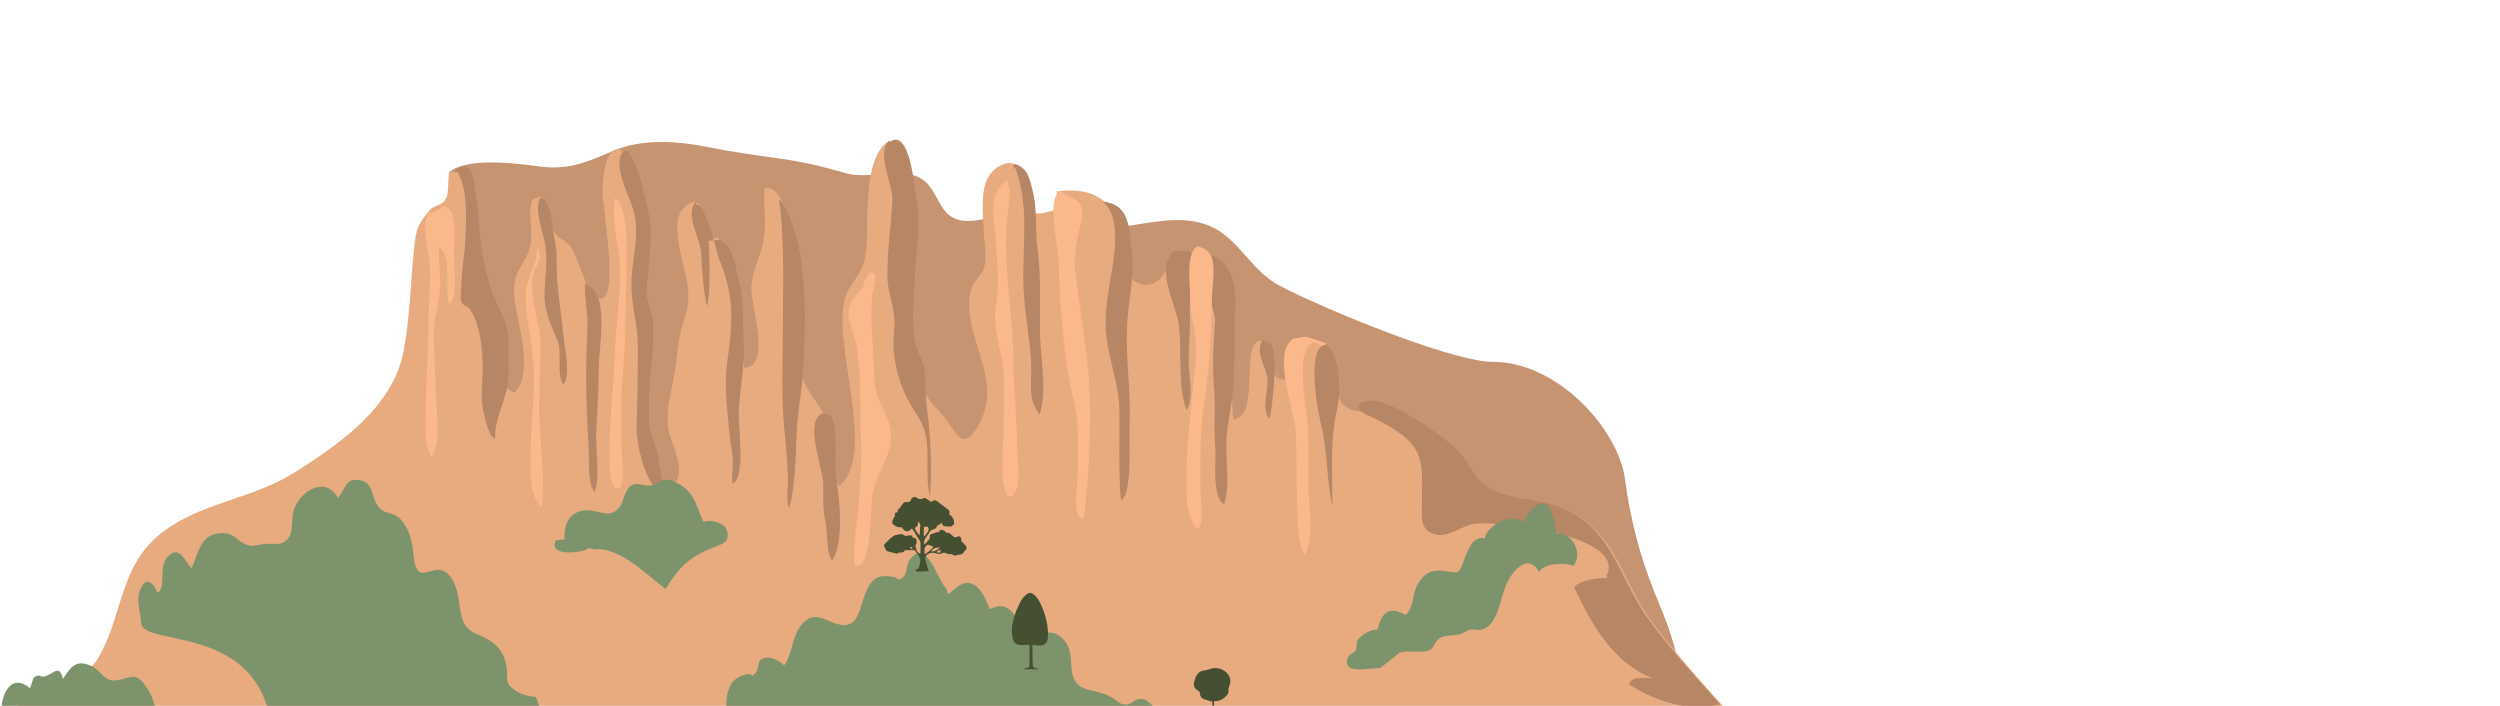<svg width="3634" height="1026" viewBox="0 0 3634 1026" fill="none" xmlns="http://www.w3.org/2000/svg">
<g clip-path="url(#clip0_938_4149)">
<path d="M2406.25 864.221C2384.05 810.305 2369.64 753.707 2361.95 695.911C2352.37 623.921 2264.02 526.042 2170.56 526.042C2103.06 526.042 1880.69 429.868 1850.87 409.926C1812.59 384.346 1795.04 339.023 1749.06 325.009C1705.99 311.884 1659.07 327.892 1616.02 331.01C1579.77 333.639 1541.18 330.067 1505.96 325.082C1488.8 322.653 1476.71 314.857 1458.17 315.183C1440.36 315.492 1423.46 321.311 1406.23 321.166C1360.89 320.822 1368.02 274.067 1335.68 257.714C1307.16 243.284 1261.69 261.177 1229.61 251.768C1196.3 241.996 1164.78 234.636 1129.89 229.923C1095.14 225.245 1061.8 220.459 1028.07 213.679C982.735 204.578 932.354 201.514 890.589 219.571C853.665 235.543 827.387 247.236 786.165 242.16C754.592 238.262 679.566 227.348 652.853 250.39L689.395 340.927C680.908 362.591 700.567 410.85 703.831 434.527C709.09 472.725 715.765 512.047 710.687 550.933C704.901 595.186 694.799 640.817 676.936 681.589C654.865 731.934 631.544 781.371 633.248 837.771C635.134 899.972 675.286 948.811 740.737 959.054C870.169 979.341 1006.49 946.545 1136.07 941.179C1239.69 936.882 1342.54 922.778 1446.17 917.466C1566.4 911.302 1686.37 909.526 1806.77 909.526C1943.44 909.526 2081.07 910.94 2214.11 944.932C2292.36 964.928 2357.76 989.964 2438.55 978.579C2441.07 945.929 2418.8 894.714 2406.23 864.221H2406.25Z" fill="#C69471"/>
<path d="M2401.21 903.817C2351.32 835.235 2347.13 758.621 2254.64 734.22C2226.3 726.751 2197.06 732.552 2170.53 720.351C2141.98 707.226 2139.5 688.263 2121.15 666.073C2104.41 645.841 1989.39 548.27 1978.33 597.889C1904.27 596.965 1981.41 464.26 1876.72 500.337C1886.08 514.623 1887.84 562.139 1858.77 550.138C1843.57 543.865 1852.62 500.627 1838.96 496.294C1796.94 482.969 1836 605.413 1792.59 609.782C1790.1 554.887 1778.26 503.419 1780.87 447.926C1782.03 423.234 1792.46 396.53 1769.34 377.585C1748.03 360.109 1728.84 380.994 1708.7 365.131C1699.45 387.865 1685.41 422.274 1656.48 412.266C1632.76 404.054 1637.82 375.972 1633.87 353.927C1623.51 296.168 1595.77 270.66 1536.08 278.148C1537.71 285.762 1533.33 297.093 1534.98 304.707C1483.58 321.041 1506.67 300.682 1496.04 262.593C1489.78 240.149 1465.41 224.504 1441.18 250.827C1423.39 270.135 1428.92 311.995 1430.08 337.883C1430.88 355.667 1435.36 372.31 1430.35 389.587C1427.23 400.319 1413.96 408.223 1410.77 424.177C1397.93 488.154 1458.17 549.594 1424.7 613.589C1401.32 658.277 1392.56 633.803 1375.13 609.546C1363.22 592.94 1326.38 565.076 1344.45 541.961C1327.22 509.565 1321.16 502.277 1323.19 467.977C1324.99 437.792 1328.87 403.873 1330.34 372.654C1331.81 341.182 1334.02 301.788 1322.09 273.507C1312.22 250.12 1279.23 231.375 1294.05 203.873C1262.76 220.389 1262.11 279.544 1260.7 313.227C1259.77 335.182 1261.35 356.048 1257.02 376.606C1252.17 399.612 1234.82 413.1 1228.65 432.009C1207.58 496.512 1276.09 658.712 1220.29 705.993C1200.16 690.855 1214.51 671.403 1213.04 650.028C1211.44 626.986 1207.02 618.23 1195.63 598.615C1185.35 580.902 1171.69 566.019 1165.51 546.874C1158.18 524.195 1165.99 513.372 1164.56 492.397C1162.04 455.758 1158.27 260.345 1110.99 274.177C1109.92 297.129 1113.87 323.053 1110.52 345.769C1106.87 370.515 1094.02 390.983 1092.11 416.218C1090.19 441.545 1122.98 533.386 1081.67 534.474C1078.55 466.418 1058.52 411.414 1043.94 345.279C1039.5 347.056 1033.33 346.947 1029.56 348.343C1025.05 326.443 1022.09 270.624 992.294 304.29C976.281 322.364 989.12 367.905 993.999 387.593C1001.49 417.814 1004.08 436.831 993.999 466.835C985.947 490.837 985.348 508.858 981.34 538.136C977.477 566.399 966.361 594.01 972.001 626.189C974.612 641.018 1002.61 695.75 975.029 704.742C941.297 715.746 937.126 566.925 937.997 542.977C938.777 521.929 946.412 502.023 945.505 479.471C944.762 460.943 935.313 441.581 935.349 424.105C935.422 384.456 954.954 363.191 940.935 321.095C934.733 302.459 920.551 232.463 907.947 221.948C883.392 201.462 876.609 251.063 875.702 273.325C874.577 301.226 904.446 448.524 867.468 433.205C852.253 426.896 840.628 372.237 828.332 357.317C818.394 345.261 812.138 350.7 802.689 332.952C796.142 320.642 791.663 298.978 788.199 285.816C783.61 286.56 778.243 288.028 773.818 290.058C765.258 313.717 777.843 338.445 768.866 363.771C759.381 390.511 744.365 395.098 747.63 432.009C750.803 467.868 778.043 541.816 747.612 571.113C716.492 557.48 734.554 517.614 733.049 491.563C730.854 453.51 706.699 441.545 696.234 408.26C687.004 378.873 684.266 347.31 685.408 317.125C686.387 291.237 691.374 238.101 652.891 250.356C651.059 259.783 652.601 281.61 647.922 289.46C641.737 299.848 630.566 297.926 623.929 306.211C607.571 326.607 605.05 330.903 601.84 361.577C596.835 409.456 595.891 462.81 586.443 511.269C570.448 593.321 491.867 646.185 428.665 686.504C366.371 726.261 287.881 730.394 230.972 777.748C175.279 824.085 177.944 891.525 145.863 951.025C115.377 1007.55 46.608 1004.38 0 1042.25H2517.68C2520.94 1042.21 2447.29 967.105 2401.23 903.762L2401.21 903.817Z" fill="#E8AB80"/>
<path d="M724.382 445.133C694.386 383.785 699.555 327.73 688.946 261.686C685.808 242.179 672.206 234.492 659.639 251.787L665.134 249.811C680.767 278.237 677.538 317.759 676.178 350.862C675.29 372.146 670.883 392.686 670.647 414.259C670.575 420.369 668.471 432.479 670.647 438.027C674.274 447.218 678.935 443.248 683.469 449.919C698.884 472.671 702.765 515.148 701.386 545.006C700.625 561.449 698.975 578.073 701.895 594.535C702.965 600.572 710.2 633.331 716.874 635.687C716.874 635.687 719.849 638.008 719.758 637.917C718.616 605.611 737.658 580.104 739.181 547.87C739.888 532.588 738.202 513.824 739.072 499.43C740.196 480.521 732.906 462.501 724.419 445.133H724.382Z" fill="#B68665"/>
<path d="M818.957 487.538C816.654 462.411 812.628 437.429 810.289 412.248C808.022 387.81 811.196 367.759 805.755 345.37C802.418 331.665 801.421 289.279 786.06 287.43L784.228 289.406C777.228 307.281 788.436 333.713 791.954 352.803C796.543 377.676 792.698 399.231 791.555 424.141C790.231 453.165 800.731 470.533 810.379 494.916C817.271 512.302 808.476 545.696 819.048 559.148C829.857 542.215 820.735 507.045 818.957 487.538Z" fill="#B68665"/>
<path d="M870.355 536.575C870.355 503.29 886.277 428.218 853.869 414.241L850.206 412.265C849.208 432.515 854.903 454.197 853.869 475.662C852.527 503.889 852.038 528.635 852.038 556.88C852.038 589.204 854.014 621.528 855.792 653.417C856.698 669.715 853.852 704.341 864.461 715.183C872.73 689.784 865.513 655.574 866.691 628.653C868.051 598.069 870.355 567.703 870.355 536.575Z" fill="#B68665"/>
<path d="M956.279 663.679C954.647 647.545 944.436 632.225 943.657 616.326C942.061 583.857 944.472 552.73 947.936 520.569C949.496 506.047 949.713 485.253 949.151 469.717C948.553 453.455 939.141 439.405 939.957 422.164C941.48 390.003 948.462 357.444 945.398 325.192C944.037 310.834 921.332 201.933 905.173 222.074V220.098C890.175 243.648 915.637 284.474 921.713 309.257C929.674 341.744 919.446 373.47 917.995 406.338C916.454 441.417 927.153 469.481 927.153 503.854C927.153 541.326 926.808 579.053 925.321 615.909C924.088 646.167 938.633 707.044 965.02 722.073C966.362 707.298 957.747 678.382 956.26 663.697L956.279 663.679Z" fill="#B68665"/>
<path d="M1011.79 297.037C1010.74 296.167 1012.22 294.209 1011.23 293.665C995.086 311.431 1017.01 344.535 1018.83 364.749C1021.09 390.021 1021.35 420.84 1027.95 445.133C1031.19 435.38 1032.83 388.516 1029.94 349.974L1037.49 349.303C1030.54 324.956 1021.47 296.693 1011.79 297.037Z" fill="#B68665"/>
<path d="M1081.17 503.401C1079.72 477.005 1081.1 442.269 1075.63 416.218C1071.44 396.312 1064.56 349.104 1042.6 348.851L1037.49 349.304C1041.28 362.556 1044.43 374.648 1046.74 380.304C1067.39 431.374 1065.23 470.587 1057.22 525.174C1052.45 557.733 1056.44 586.486 1059.14 618.393C1060.41 633.404 1062.59 647.309 1064.64 661.885C1066.63 675.935 1062.71 689.278 1064.91 703.237C1083.82 693.882 1073.54 624.267 1073.76 602.385C1074.08 568.991 1082.95 535.616 1081.17 503.382V503.401Z" fill="#B68665"/>
<path d="M1167.81 533.767C1171.4 459.999 1175.05 363.535 1139.26 297.835C1138.28 296.059 1135 292.306 1136.05 293.376L1132.39 289.405C1140.93 352.712 1137.96 419.934 1137.89 484.02C1137.83 530.848 1135.62 573.723 1139.77 620.278C1141.82 643.284 1144.29 666.634 1145.23 689.567C1145.87 705.267 1142.35 726.043 1147.06 739.44C1155.64 708.82 1156.73 663.353 1158.05 629.742C1159.56 592.015 1165.96 571.983 1167.83 533.767H1167.81Z" fill="#B68665"/>
<path d="M1196.52 600.48C1168.06 609.853 1195.45 678.852 1196.52 701.532C1197.48 722.126 1195.12 737.608 1199.73 757.442C1203.3 772.851 1200.74 803.761 1209.34 814.747C1227.22 791.089 1220.64 723.975 1215.25 695.096C1212.48 680.248 1220.96 595.622 1200.18 602.456L1196.52 600.48Z" fill="#B68665"/>
<path d="M1346.82 588.588C1344.7 573.16 1345.44 557.66 1344.54 542.577C1343.58 526.732 1336.32 518.465 1332.02 503.4C1323.27 472.653 1328.74 429.669 1330.19 396.964C1331.88 358.948 1338.73 326.08 1332.11 289.477C1329.67 275.917 1322.76 184.927 1293.63 206.211V204.235C1271.78 219.536 1298.55 269.046 1297.3 291.417C1295.25 327.857 1289.5 365.438 1289.97 402.367C1290.22 422.055 1297.11 438.806 1299.58 457.842C1301.74 474.557 1297.46 491.834 1299.04 509.419C1302.28 545.477 1314.22 575.97 1333.95 604.941C1358.27 640.673 1341.76 682.37 1351.86 722.725C1355.13 679.959 1352.61 630.738 1346.82 588.606V588.588Z" fill="#B68665"/>
<path d="M1511.69 479.126C1511.73 440.874 1513.2 398.47 1508.03 360.762C1504.65 336.142 1507.65 307.897 1502.48 283.496C1500.63 274.794 1496.35 256.193 1491.58 249.757C1487.48 244.21 1471.65 231.03 1473.21 245.86L1475.04 241.889C1497.82 302.368 1485.1 354.761 1487.86 419.717C1489.42 456.32 1497.25 491.744 1498.85 527.694C1500.03 554.108 1493.32 581.99 1511.27 602.276C1522.97 568.321 1511.64 515.493 1511.67 479.144L1511.69 479.126Z" fill="#B68665"/>
<path d="M1638.13 475.154C1639.67 438.098 1649.23 405.683 1645.37 368.664C1642.45 340.818 1643.23 305.049 1615.75 295.785C1612.67 294.752 1609.98 294.244 1606.99 293.374H1603.33C1626.11 310.905 1621.81 357.261 1618 382.533C1612.25 420.622 1603.55 453.78 1608.79 493.047C1613.41 527.656 1626.79 561.285 1627.16 596.51C1627.61 639.784 1625.71 684.87 1629.32 727.002C1646.54 720.295 1640.85 635.85 1641.83 616.796C1644.22 569.769 1636.17 522.833 1638.17 475.154H1638.13Z" fill="#B68665"/>
<path d="M1716.91 364.712L1705.43 365.546C1679.26 392.486 1709 439.948 1713.35 471.601C1718.67 510.288 1711.07 559.418 1724.62 596.311C1735.95 579.958 1727.66 546.71 1727.94 525.644C1728.19 504.922 1729.77 483.113 1729.77 461.757C1729.77 440.401 1728.93 420.278 1731.69 400.39C1733.99 383.838 1740.79 361.793 1716.94 364.73L1716.91 364.712Z" fill="#B68665"/>
<path d="M1755.34 370.786C1731.53 367.813 1767.22 450.554 1766.29 465.655C1764.35 497.581 1761.65 528.509 1764.64 560.96C1767.42 590.836 1763.77 620.641 1766.47 650.01C1768.36 670.513 1760.65 721.293 1779.24 733.022C1789.29 703.363 1780.06 664.096 1783.27 632.189C1786.1 604.034 1792.93 576.587 1793.86 546.892C1794.89 513.806 1793.01 480.557 1795.69 447.925C1798.48 413.915 1785.97 371.421 1755.32 370.786H1755.34Z" fill="#B68665"/>
<path d="M1840.37 498.088V496.112C1837.94 495.441 1838 493.864 1835.3 494.39C1823.83 514.078 1839.76 530.72 1842.21 549.611C1844.44 566.761 1832.58 596.456 1845.42 608.893C1848.99 596.655 1862.57 487.682 1840.37 498.106V498.088Z" fill="#B68665"/>
<path d="M1923.98 501.405C1899.86 511.557 1914.82 594.044 1919.86 614.784C1929.62 654.813 1928.13 696.419 1936.8 736.575C1936.86 687.554 1932.9 640.509 1943.73 594.08C1948.97 571.637 1949.71 509.019 1923.98 499.429V501.405Z" fill="#B68665"/>
<path d="M2397.53 901.822C2347.64 833.258 2343.47 756.627 2250.96 732.225C2222.61 724.756 2198.2 725.318 2171.67 713.117C2143.13 699.992 2140.93 680.666 2122.6 658.495C2109.32 642.45 2029.18 583.404 1993.13 582.026C1990.15 582.969 1976.1 584.021 1974.88 588.698C1971.95 600.083 1990.41 603.745 1999 608.495C2013.08 616.272 2026.1 622.907 2039.83 633.549C2072.33 658.712 2066.9 689.042 2066.9 729.252C2066.9 750.209 2062.57 771.348 2087.2 776.95C2107.38 781.536 2126.01 762.555 2146.1 760.96C2183.84 757.969 2359.5 778.291 2336.36 834.382C2334.65 838.516 2336.05 835.851 2336.65 840.003C2319.64 841.235 2301.94 841.09 2288.08 853.273C2313.69 908.82 2345.75 964.186 2402.97 986.195C2392.12 985.923 2372.61 981.427 2367.93 994.716C2402.32 1016.89 2437.06 1027.82 2475.76 1028.53C2476.13 1027.98 2476.05 1027.46 2475.55 1026.93C2482.02 1026.64 2490.89 1025.55 2500.86 1024.43C2478.07 998.994 2430.68 947.363 2397.55 901.822H2397.53Z" fill="#B68665"/>
<path d="M659.639 366.69C659.639 350.319 666.712 297.926 643.154 301.316L630.333 309.239C610.438 303.637 620.739 357.915 622.607 368.684C628.138 400.7 622.934 434.819 623.006 467.759C623.079 506.12 619.343 544.01 619.343 582.57C619.343 607.987 614.772 641.326 626.615 663.698C640.724 649.629 634.921 605.467 634.087 585.199C632.835 554.688 631.53 523.488 630.333 492.976C629.335 467.596 637.496 444.844 639.546 420.207C641.232 399.775 636.879 379.706 637.985 359.039C657.245 369.735 646.528 421.004 652.585 441.744C666.078 437.61 659.658 381.864 659.658 366.708L659.639 366.69Z" fill="#FBB98B"/>
<path d="M780.583 358.767C783.267 382.734 763.771 403.655 764.098 429.597C764.497 461.541 772.295 492.034 775.088 523.596C778.951 567.287 771.425 614.096 771.425 658.476C771.425 684.727 768.142 719.045 787.547 736.975C792.099 696.148 786.115 656.7 784.247 616.363C782.651 581.863 784.446 546.294 785.988 511.758C787.293 482.226 778.915 463.625 775.179 435.924C773.493 423.47 771.516 409.402 775.487 396.838C779.912 382.806 788.526 379.307 782.415 362.719L780.583 358.749V358.767Z" fill="#FBB98B"/>
<path d="M894.182 287.447C886.764 325.029 901.853 359.184 901.508 396.366C901.146 435.924 895.397 475.046 893.764 514.731C892.241 552.04 888.796 587.827 886.837 624.248C886.347 633.494 880.671 724.176 902.034 708.041C908.4 703.237 903.322 656.536 903.322 648.523V582.642C903.322 548.795 908.817 517.904 908.817 483.585C908.817 449.267 910.649 417.868 910.649 384.528C910.649 357.317 912.716 315.819 899.658 293.394L894.164 287.447H894.182Z" fill="#FBB98B"/>
<path d="M1294.09 622.272C1290.91 604.542 1280.5 590.999 1275.32 574.828C1270.6 560.107 1270.55 540.727 1269.82 525.191C1268.24 491.797 1265.05 460.652 1267.9 428.11C1268.39 422.526 1276.89 400.826 1269.46 396.71C1261.68 392.414 1255.53 410.96 1255.17 416.217L1249.67 424.14C1218.35 451.968 1240.86 473.414 1245.9 506.917C1252.14 548.432 1249.8 594.806 1251.5 636.576C1252.9 670.586 1250.8 704.342 1247.84 737.174C1245.56 762.482 1238.74 796.274 1242.62 822.072C1267.94 830.248 1264.76 736.521 1268.04 718.863C1274.28 685.27 1300.6 658.494 1294.09 622.272Z" fill="#FBB98B"/>
<path d="M1478.7 653.962C1478.7 610.942 1473.2 570.297 1473.2 527.168C1473.2 461.305 1459.62 399.503 1462.61 333.006C1463.41 315.33 1467.55 293.303 1467.71 279.507L1464.05 261.668C1434.09 281.12 1445.73 318.539 1447.54 350.827C1449.45 384.71 1453.4 414.061 1447.6 445.986C1442.1 476.279 1457.55 512.828 1458.95 545.424C1460.98 592.922 1457.41 640.528 1457.12 687.664C1457.05 700.971 1463.16 738.951 1476.87 713.389C1484.03 700.01 1478.7 669.299 1478.7 653.944V653.962Z" fill="#FBB98B"/>
<path d="M1581.42 535.144C1577.14 489.368 1568.91 442.849 1563.1 396.856C1560.76 378.328 1562.79 362.9 1566.26 344.916C1568.72 332.117 1577.34 311.994 1570.77 298.85C1567.33 291.943 1560.44 288.463 1553.84 285.471L1541.01 277.549C1520.47 289.115 1538.98 359.963 1539.18 382.117C1539.6 430.304 1543.97 479.996 1550.08 527.294C1554.61 562.465 1566.75 594.68 1566.68 630.213C1566.62 649.538 1566.68 668.846 1566.68 688.171C1566.68 700.807 1560.65 737.573 1567.09 748.65C1567.96 750.136 1568.2 750.989 1568.83 752.711C1571.17 752.892 1573.2 752.947 1575.56 752.765C1583.41 684.491 1587.93 604.887 1581.44 535.181L1581.42 535.144Z" fill="#FBB98B"/>
<path d="M1745.05 359.528L1741.39 357.552C1722.11 366.852 1730.44 417.631 1730.4 437.301C1730.35 456.718 1735.57 472.109 1737.82 490.673C1740.54 513.081 1736.55 538.896 1734.46 561.05C1730.53 603.182 1724.91 644.136 1724.89 686.92C1724.89 713.479 1722.06 750.734 1741.32 769.879C1749.53 761.521 1745.62 729.197 1745.04 716.053C1744.11 695.803 1745.09 676.006 1745.04 655.285C1744.95 613.806 1752.15 578.944 1756.08 539.839C1759.55 505.34 1761.54 472.127 1761.54 436.83C1761.54 410.217 1773.62 366.036 1745.05 359.546V359.528Z" fill="#FBB98B"/>
<path d="M1912.7 497.109C1920.52 506.591 1928.55 499.756 1928.66 499.43C1923.53 498.415 1901.84 488.951 1896.51 489.531L1879.17 492.559C1848.32 515.474 1882.27 595.332 1883.68 630.213C1885.06 664.041 1884.32 698.559 1885.52 732.805C1886.26 754.27 1885.86 789.748 1896.56 806.826C1910.94 780.811 1901.95 734.074 1902 703.962C1902.07 672.635 1903 640.728 1900.13 609.963C1898.12 588.371 1880.87 500.391 1912.72 497.128L1912.7 497.109Z" fill="#FBB98B"/>
<path d="M211.115 996.273C195.79 975.951 191.003 985.704 170.347 988.84C150.398 991.886 148.874 975.207 131.501 967.539C109.72 957.93 101.94 970.893 91.548 987.082C86.452 964.801 78.237 979.159 66.032 983.021C57.726 985.65 58.306 978.162 49.402 984.761C47.806 985.94 45.23 997.415 43.489 1000.37C16.087 977.455 0.836 1008.56 1.797 1038.31L229.015 1044.26C226.711 1028.23 221.144 1009.6 211.097 996.273H211.115Z" fill="#7C936C"/>
<path d="M1055.42 1044.28C1055.42 1013.1 1054.84 986.521 1085.14 980.284C1096.93 977.855 1089.77 988.261 1099.34 976.804C1102.75 972.724 1101.16 963.171 1105.31 959.527C1114.96 951.024 1132.02 959.091 1139.66 967.231C1152.03 952.746 1151.01 921.891 1167.12 905.629C1182.26 890.328 1194.59 898.758 1211.19 905.085C1251.99 920.64 1247.17 880.665 1262.04 853.581C1271.79 835.814 1282.08 836.63 1297.31 838.225C1307.52 839.295 1303.35 847.163 1313.34 838.225C1318.62 833.493 1317.49 820.676 1321.56 814.893C1346.26 779.741 1361.06 839.531 1374.28 854.179C1376.34 856.481 1377.2 860.85 1378.27 863.769C1389.96 855.702 1399.12 841.742 1414.99 849.574C1426.78 855.393 1434.12 873.522 1438.77 885.469C1454.07 878.381 1463.41 879.124 1475.05 894.135C1487.71 910.469 1482.65 920.712 1502.13 920.93C1518.27 921.111 1530.22 913.751 1545.18 928.798C1557.15 940.836 1556.12 954.94 1557.52 970.948C1560.98 1010.94 1590.87 998.486 1616.51 1014C1625.6 1019.5 1627.07 1024.48 1638.13 1024.14C1645.58 1023.92 1650.77 1013.32 1661.99 1016.47C1673.51 1019.7 1680.11 1032.5 1685.86 1042.47C1685.82 1043.94 1685.79 1043.88 1685.77 1042.27L1055.44 1044.24L1055.42 1044.28Z" fill="#7C936C"/>
<path d="M2263.27 776.459C2259.76 765.999 2257.76 738.569 2246.5 733.076C2233.37 726.677 2219.88 749.429 2213.53 759.218C2199.69 745.078 2161.32 762.862 2158.2 782.405C2141.31 778.979 2133.68 798.486 2128.69 812.463C2120.06 836.684 2120.84 832.641 2098.5 829.813C2081.36 827.637 2069.66 832.985 2060.03 850.552C2052.72 863.895 2055.12 884.381 2043.07 893.899C2020.77 881.263 2008.67 887.916 2002.45 915.201C1993.44 914.53 1979.58 921.963 1973.93 929.867C1970.33 934.889 1973.45 940.726 1970.33 945.712C1967.67 949.99 1960.92 950.969 1959.25 955.628C1949.93 981.426 1988.6 970.984 2006.44 970.984L2033.93 949.192C2042.49 945.222 2056.2 947.923 2066.92 947.216C2088.01 945.82 2079.53 937.934 2092.64 927.8C2098.91 922.942 2115.18 924.029 2122.34 921.945C2127.1 920.567 2130.54 916.977 2136.54 915.509C2142.4 914.077 2149.06 916.959 2154.86 915.055C2177.35 907.731 2180.23 871.564 2189.23 850.117C2197.26 830.955 2221.07 802.039 2237.32 831.644C2241.8 818.79 2276.77 817.068 2286.8 822.579C2302.26 805.937 2284.24 771.039 2263.29 776.459H2263.27Z" fill="#7C936C"/>
<path d="M1055.52 768.772C1051.45 759.78 1031.41 754.432 1022.35 758.711C1011.28 732.424 1008.24 711.847 979.801 700.027C962.844 692.975 962.772 700.408 948.699 704.976C938.344 708.348 929.729 700.553 919.338 704.94C907.278 710.016 907.097 730.52 899.226 738.66C887.71 750.607 880.147 746.365 864.823 743.065C838.2 737.318 818.778 750.861 820.609 784.436C817.091 783.584 811.849 785.922 808.386 785.088C793.986 810.578 851.403 803.399 855.701 796.637L864.859 798.613C900.151 794.497 941.517 836.593 967.523 856.317C985.532 826.296 1001 810.578 1033.45 797.072C1044.29 792.558 1064.86 789.457 1055.53 768.79L1055.52 768.772Z" fill="#7C936C"/>
<path d="M786.149 1040.55C784.68 1031.32 783.428 1021.26 778.423 1012.92C768.739 1012.5 755.918 1009.11 747.503 1002.67C734.21 992.504 738.272 990.201 736.604 972.961C733.738 943.265 716.365 930.883 692.626 921.456C658.839 908.023 675.94 870.024 655.973 840.184C633.25 806.21 605.975 861.794 601.006 806.554C599.319 787.809 596.308 773.886 585.844 759.056C573.204 741.145 559.82 750.644 549.211 735.217C538.529 719.716 543.027 699.72 520.394 697.581C500.88 695.713 502.367 712.265 491.033 723.632C473.351 690.946 435.031 713.353 426.489 743.157C423.007 755.34 427.051 773.179 418.274 783.331C408.589 794.517 397.962 789.296 384.796 790.71C368.365 792.486 365.626 796.257 353.186 789.223C342.812 783.349 338.678 775.028 324.333 774.865C292.052 774.484 289.023 801.533 278.577 826.17C268.077 815.71 260.587 789.64 242.343 810.905C230.9 824.248 241.417 853.69 229.412 861.775C222.303 847.308 212.927 835.833 203.406 857.968C197.331 872.073 204.567 891.126 205.238 905.611C206.834 939.694 364.647 907.587 392.14 1042.32L784.263 1038.35C784.753 1039.02 786.385 1043.27 786.167 1040.56L786.149 1040.55Z" fill="#7C936C"/>
<path d="M1379.63 748.195C1383.33 748.939 1384.6 752.039 1385.9 754.704C1386.84 756.625 1387.04 759.2 1386.72 761.339C1386.52 762.626 1384.69 763.714 1383.51 764.783C1383.13 765.146 1382.47 765.418 1381.95 765.4C1379.3 765.364 1376.6 765.454 1374 765.037C1370.5 764.475 1369.89 763.641 1369.13 759.816C1368.46 760.233 1367.87 760.523 1367.35 760.922C1366.51 761.556 1365.81 762.59 1364.88 762.862C1362.8 763.478 1361.8 764.421 1361.18 766.723C1360.82 768.065 1358.28 769.171 1356.5 769.66C1354.06 770.331 1352.3 771.056 1351.04 773.612C1349.47 776.876 1346.95 779.649 1345.01 782.749C1343.43 785.251 1342.92 788.061 1343.3 791.651C1344.46 790.69 1345.26 790.182 1345.86 789.511C1347.62 787.535 1349.49 785.614 1350.92 783.42C1351.64 782.296 1351.68 780.628 1351.7 779.196C1351.73 777.292 1352.53 776.549 1354.4 776.187C1356.41 775.806 1358.32 774.845 1360.28 774.156C1360.8 773.975 1361.36 773.612 1361.87 773.685C1363.94 773.975 1364.99 773.141 1366.12 771.346C1367.31 769.443 1369.63 770.258 1371.41 770.893C1372.44 771.256 1373.33 772.108 1374.17 772.869C1375.42 773.993 1376.33 775.951 1378.5 774.301C1378.67 774.174 1379.19 774.301 1379.41 774.464C1382 776.549 1384.54 778.725 1387.17 780.755C1387.66 781.136 1388.55 781.136 1389.24 781.118C1389.67 781.099 1390.09 780.664 1390.53 780.447C1394.48 778.507 1397.54 780.211 1397.45 784.58C1397.4 786.937 1397.67 788.424 1399.47 788.26C1400.99 790.073 1401.93 791.524 1403.2 792.63C1405.63 794.751 1405.61 798.068 1403.15 800.081C1402.04 800.987 1401.15 802.22 1400.32 803.398C1399 805.284 1397.33 806.263 1394.95 806.154C1394.03 806.118 1393.07 806.444 1392.12 806.661C1389.49 807.278 1386.81 808.946 1384.49 805.864C1384.18 805.465 1383.11 805.592 1382.38 805.574C1379.88 805.538 1377.56 805.61 1375.18 804.015C1373.84 803.126 1371.05 803.398 1369.4 804.196C1366.53 805.574 1363.98 805.392 1361.18 804.395C1357.34 803.036 1353.55 803.126 1349.83 804.939C1346.02 806.788 1344.24 809.725 1345.17 813.859C1346.11 818.028 1347.56 822.089 1348.8 826.186C1349.2 827.528 1349.61 828.87 1350.01 830.211C1344.52 830.465 1339.44 830.701 1334.36 830.918C1333.8 830.936 1333.16 830.882 1332.69 830.61C1331.84 830.139 1331.1 829.468 1330.32 828.888C1331.04 828.38 1331.69 827.619 1332.47 827.437C1334.36 827.02 1335.56 825.969 1336.01 824.156C1336.77 821.092 1337.68 818.01 1337.99 814.892C1338.15 813.315 1337.41 811.448 1336.57 809.997C1334.89 807.06 1332.77 804.359 1330.99 801.477C1330.23 800.226 1329.45 799.609 1327.92 799.646C1324.26 799.754 1320.6 799.646 1316.91 799.718C1316.21 799.718 1315.17 799.99 1314.85 800.48C1313.4 802.8 1311.33 803.326 1308.79 803.181C1307.81 803.126 1306.58 803.181 1305.85 803.706C1304.11 804.957 1302.68 805.066 1300.76 803.942C1299.59 803.253 1297.89 803.525 1296.49 803.181C1294.55 802.691 1292.7 801.875 1290.74 801.477C1288.39 800.987 1287.34 799.482 1286.83 797.361C1286.77 797.126 1286.7 796.89 1286.61 796.654C1285.72 794.606 1283.71 792.648 1286.19 790.363C1287.83 788.877 1289.49 787.39 1291.07 785.849C1291.87 785.088 1292.47 784.127 1293.3 783.384C1294.57 782.242 1295.93 781.208 1297.29 780.175C1297.85 779.74 1298.51 779.432 1299.12 779.051C1299.54 778.779 1299.89 778.308 1300.32 778.217C1303.59 777.51 1306.85 776.549 1310.15 776.386C1311.8 776.295 1313.6 777.637 1315.21 778.525C1316.64 779.323 1317.8 779.105 1319.31 778.598C1320.94 778.036 1322.86 778.217 1324.66 778.271C1325.17 778.271 1326.07 778.96 1326.09 779.359C1326.22 781.915 1328.01 781.897 1329.83 782.187C1330.59 782.296 1331.82 783.039 1331.88 783.583C1332.13 786.411 1333.38 789.384 1331.24 792.013C1330.43 793.028 1330.35 793.754 1331.06 794.968C1331.77 796.183 1331.8 797.76 1332.17 799.174C1332.93 802.147 1334.74 804.123 1338.02 805.102C1338.02 799.374 1338.19 793.862 1337.92 788.387C1337.84 786.828 1336.59 785.287 1335.7 783.837C1332.93 779.341 1330.1 774.881 1327.25 770.422C1326.74 769.642 1326.09 768.953 1325.44 768.137C1324.99 768.554 1324.71 768.736 1324.53 768.971C1321.01 773.54 1315.35 773.395 1312.31 768.464C1311.27 766.796 1310.17 766.306 1308.39 766.451C1304.93 766.741 1302.08 765.001 1299.36 763.242C1297.02 761.72 1296.44 759.254 1297.46 756.553C1297.93 755.266 1298.51 753.978 1299.27 752.836C1300.47 751.096 1301.19 749.301 1300.92 747.162C1300.74 745.694 1301.57 745.023 1302.9 745.005C1304.4 744.986 1304.85 744.243 1304.84 742.847C1304.84 742.158 1304.93 741.107 1305.36 740.817C1309.33 738.242 1310.57 733.402 1314.03 730.483C1314.79 729.849 1316.28 729.595 1317.28 729.812C1320.51 730.538 1323.52 729.033 1324.4 725.933C1325.4 722.488 1330.14 721.219 1333.22 723.866C1335.12 725.498 1337.1 725.697 1339.33 725.425C1339.66 725.389 1339.98 725.371 1340.29 725.262C1341.6 724.773 1343.1 723.558 1344.14 723.884C1346.38 724.591 1348.4 726.06 1350.48 727.274C1350.88 727.51 1351.21 727.945 1351.48 728.326C1352.53 729.794 1353.55 729.704 1354.94 728.652C1357.85 726.44 1360.95 727.039 1363.61 729.613C1365.63 731.553 1368.06 733.076 1370.3 734.762C1372.5 736.412 1374.66 738.134 1376.96 739.62C1380.06 741.633 1381.2 744.733 1379.54 748.177L1379.63 748.195ZM1344.04 805.918C1349.21 802.474 1353.8 799.138 1356.74 794.624C1354.2 793.663 1351.79 792.738 1349.36 791.85C1349 791.723 1348.4 791.614 1348.22 791.796C1346.78 793.264 1344.63 794.606 1344.23 796.346C1343.56 799.229 1344.04 802.383 1344.04 805.918ZM1334.65 758.293C1334.51 758.638 1334.34 758.837 1334.34 759.036C1334.41 762.354 1334.09 765.4 1330.26 766.741C1329.97 766.85 1329.81 768.391 1330.12 768.989C1331.22 771.056 1332.51 773.032 1333.85 774.954C1334.6 776.005 1335.61 776.857 1336.86 778.181C1337.19 773.195 1337.3 768.917 1337.77 764.675C1338.1 761.774 1336.77 759.979 1334.61 758.275L1334.65 758.293ZM1342.85 779.069L1344.14 779.522C1345.68 777.238 1347.24 774.954 1348.78 772.67C1350.01 770.857 1350.17 768.862 1349.41 766.868C1349.2 766.288 1348.42 765.563 1347.87 765.545C1346.13 765.509 1344.37 765.762 1342.85 765.907V779.069ZM1366.41 796.11C1359.99 795.24 1354.53 797.76 1353.84 801.767C1358.68 801.585 1362.45 799.41 1366.41 796.11ZM1367.44 799.972C1363.92 799.337 1361.84 800.443 1361.87 802.945C1366.62 803.815 1367.62 803.289 1367.44 799.972ZM1324.93 798.304L1326.65 796.564C1325.8 796.002 1325 795.276 1324.08 794.968C1323.73 794.841 1323.06 795.657 1322.54 796.038L1324.95 798.322L1324.93 798.304Z" fill="#454F31"/>
<path d="M1762.23 1019.99C1757.77 1018.64 1753.67 1017.65 1749.77 1016.18C1746.31 1014.89 1744.4 1011.97 1744.28 1008.35C1744.19 1005.99 1743.03 1004.81 1741.25 1003.76C1737.51 1001.57 1735.03 998.322 1735.39 993.989C1735.66 990.708 1736.79 987.39 1738.11 984.345C1740.23 979.522 1743.7 975.425 1749.12 974.827C1753.43 974.356 1757.28 972.923 1761.32 971.727C1768.61 969.569 1780.09 972.76 1785.28 980.501C1789.18 986.321 1789.38 992.394 1786.33 998.685C1785.77 999.863 1785.54 1001.42 1785.73 1002.73C1786.24 1006.1 1785.23 1008.78 1782.94 1011.19C1778.1 1016.31 1772.51 1019.75 1764.73 1019.19C1764.72 1026.84 1764.5 1034.34 1766.4 1041.7H1760.73C1763.08 1040.36 1762.7 1038.17 1762.65 1036.08C1762.5 1031.03 1762.38 1025.97 1762.25 1020.91C1762.25 1020.44 1762.25 1019.95 1762.25 1020.02L1762.23 1019.99Z" fill="#454F31"/>
<path d="M1500.75 937.625C1500.75 943.662 1500.7 949.355 1500.77 955.029C1500.82 958.873 1501.19 962.698 1501.2 966.541C1501.2 969.279 1502.17 970.783 1505.07 971.001C1506.34 971.091 1507.57 971.708 1508.82 972.089L1508.69 972.886H1488.66L1488.33 972.361C1489.49 971.889 1490.63 971.164 1491.85 970.983C1496.25 970.348 1496.53 970.094 1496.53 965.616C1496.53 955.863 1496.53 946.128 1496.53 937.081C1491.96 937.335 1487.53 937.915 1483.12 937.716C1476.9 937.426 1473.75 934.108 1472.17 928.071C1469.1 916.378 1471.73 905.102 1475.07 894.097C1477.3 886.737 1480.71 879.649 1484.32 872.814C1486.13 869.369 1489.25 866.432 1492.28 863.84C1495.62 860.958 1499.36 861.338 1502.75 864.166C1508.28 868.789 1511.51 875.008 1514.26 881.462C1520.28 895.548 1524 910.123 1523.2 925.606C1523.11 927.274 1522.84 928.941 1522.46 930.555C1521.3 935.395 1517.73 938.151 1511.92 938.26C1508.31 938.332 1504.67 937.843 1500.77 937.589L1500.75 937.625Z" fill="#454F31"/>
</g>
<defs>
<clipPath id="clip0_938_4149">
<rect width="3634" height="1026" fill="white"/>
</clipPath>
</defs>
</svg>
